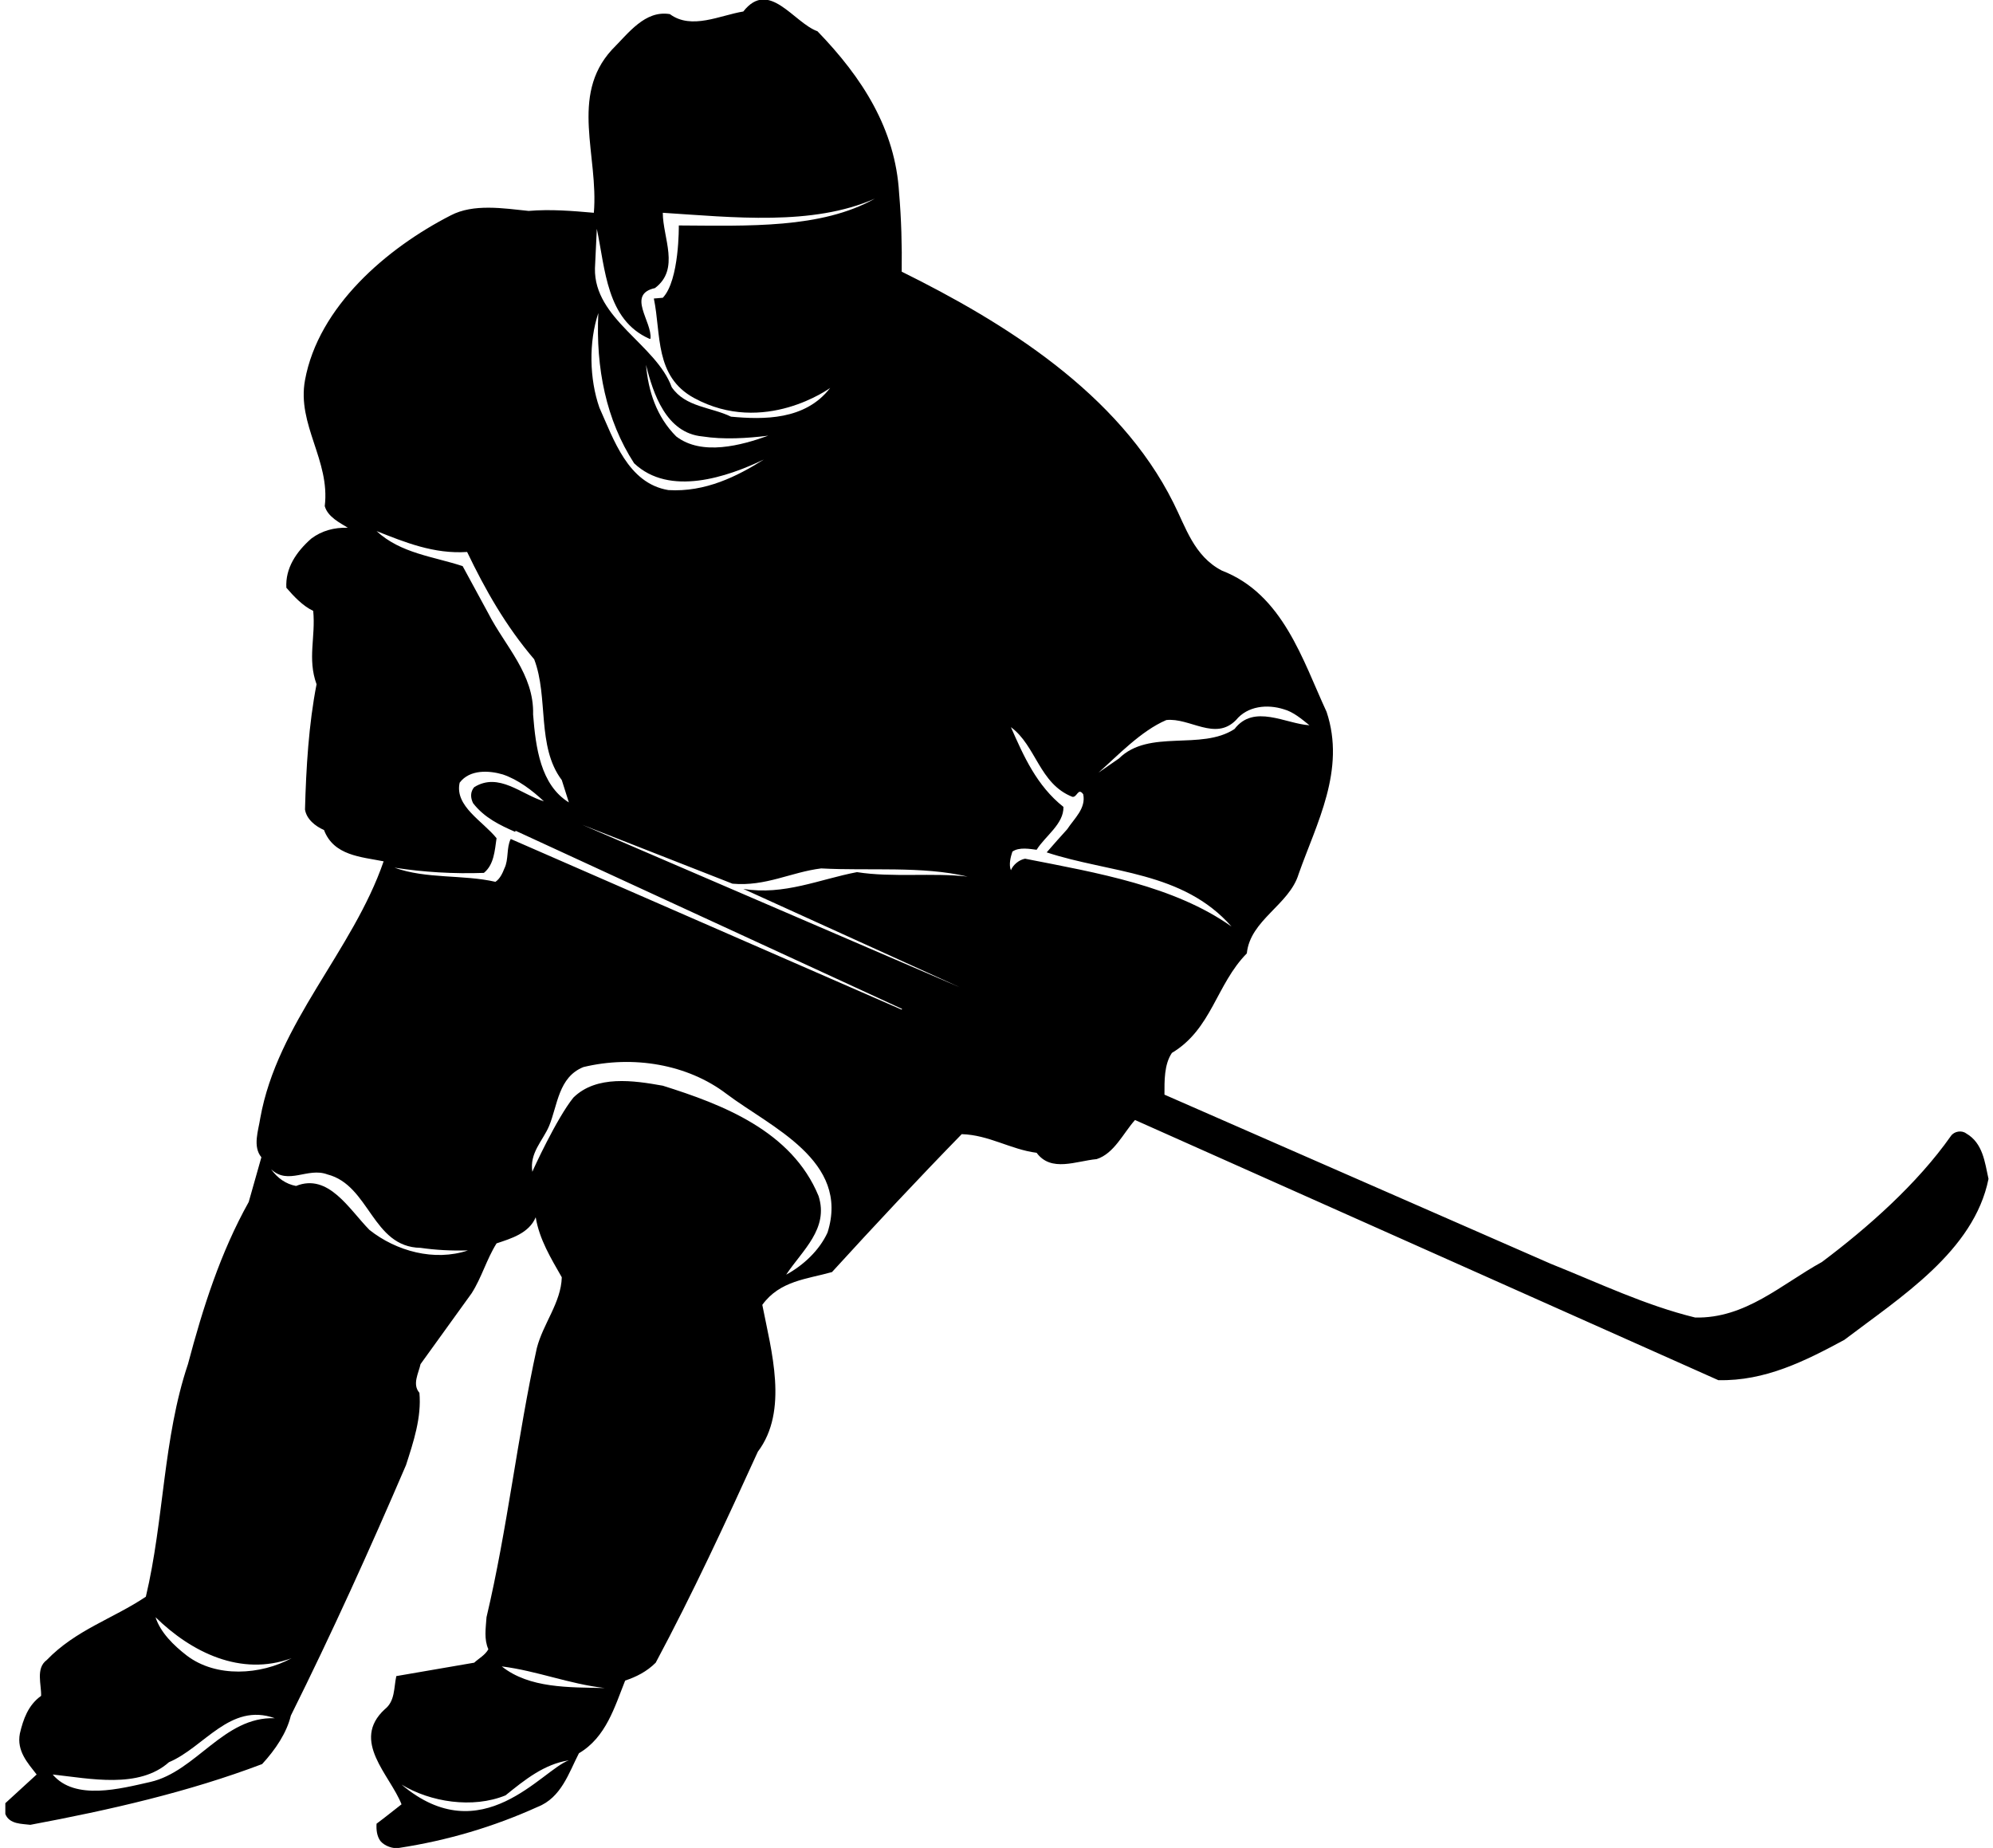 <?xml version="1.0" encoding="UTF-8"?>
<svg xmlns="http://www.w3.org/2000/svg" xmlns:xlink="http://www.w3.org/1999/xlink" width="508pt" height="471pt" viewBox="0 0 508 471" version="1.1">
<g id="surface1">
<path style=" stroke:none;fill-rule:nonzero;fill:rgb(0%,0%,0%);fill-opacity:1;" d="M 501.156 288.883 C 500.016 288.027 498.117 288.312 497.262 289.551 C 488.711 301.707 476.172 312.824 464.391 321.66 C 454.035 327.359 444.914 336.098 432.09 335.812 C 419.266 332.68 407.484 326.977 395.324 322.133 L 296.812 279.004 C 296.812 275.488 296.715 271.309 298.711 268.363 C 308.875 262.285 310.016 250.883 317.805 243 C 318.66 234.449 328.637 230.648 331.012 222.766 C 335.57 209.844 343.074 196.258 338.137 181.438 C 332.055 168.328 327.02 151.418 311.441 145.434 C 304.316 141.73 302.227 134.32 299.09 128.145 C 285.125 100.117 255.77 82.07 229.836 69.242 C 229.93 62.688 229.742 55.754 229.172 49.199 C 228.223 32.953 219.859 19.844 208.367 7.969 C 202.285 5.785 196.016 -5.426 189.461 2.934 C 183.57 3.883 176.258 7.684 170.746 3.598 C 164.383 2.555 160.199 8.445 155.926 12.719 C 145.191 24.5 152.602 39.699 151.367 54.234 C 145.949 53.758 140.348 53.285 134.742 53.758 C 128.281 53.094 120.68 51.859 114.887 54.898 C 98.547 63.258 81.16 78.176 77.742 96.891 C 75.652 108.289 84.199 117.312 82.777 129 C 83.535 131.754 86.672 133.273 88.664 134.508 C 85.152 134.414 82.016 135.27 79.355 137.266 C 75.461 140.684 72.707 144.863 72.992 149.805 C 74.797 151.895 77.172 154.461 79.832 155.695 C 80.496 162.344 78.312 167.855 80.688 174.41 C 78.691 184.574 78.027 195.688 77.742 206.328 C 78.121 208.801 80.402 210.605 82.586 211.555 C 85.055 218.109 92.086 218.395 97.785 219.535 C 89.902 242.43 70.711 260.668 66.34 284.988 C 65.867 288.125 64.344 292.207 66.625 294.965 L 63.395 306.363 C 56.176 319.285 51.711 333.344 47.91 347.688 C 41.547 366.594 41.832 387.398 37.176 406.969 C 28.816 412.574 19.316 415.422 11.906 423.117 C 9.055 425.207 10.578 429.391 10.48 432.238 C 7.156 434.613 5.922 438.223 5.066 441.832 C 4.211 446.297 7.062 449.34 9.34 452.285 L 1.359 459.598 L 1.359 462.352 C 2.406 465.016 5.637 464.824 7.727 465.109 C 28.055 461.309 48.008 456.75 66.816 449.625 C 70.234 445.918 73.086 441.645 74.133 437.273 C 84.582 416.277 94.27 394.902 103.484 373.434 C 105.387 367.543 107.477 361.273 106.906 355.004 C 105.008 352.82 106.715 349.969 107.191 347.688 L 120.207 329.641 C 122.77 325.648 124.008 320.992 126.57 316.91 C 130.273 315.676 134.836 314.344 136.547 310.258 C 137.496 315.957 140.441 320.707 143.195 325.555 C 143.008 332.016 138.445 337.332 136.832 343.602 C 131.891 366.117 129.324 389.773 124.008 412.195 C 123.816 415.043 123.34 417.797 124.48 420.363 C 123.625 421.883 122.105 422.645 120.871 423.785 L 101.016 427.203 C 100.352 430.242 100.73 433.57 98.07 435.66 C 89.332 443.734 99.402 452.379 102.348 459.883 C 100.258 461.5 98.164 463.207 95.98 464.824 C 95.887 466.438 96.074 467.957 96.93 469.195 C 97.977 470.523 100.258 471.285 101.68 471 C 114.125 469.098 125.906 465.582 137.02 460.547 C 143.102 458.172 145 451.809 147.566 446.867 C 154.5 442.785 156.688 434.992 159.348 428.344 C 162.195 427.395 164.855 426.062 167.137 423.785 C 176.539 406.207 184.898 388.16 193.164 370.016 C 201.051 359.562 196.586 344.27 194.305 332.582 C 198.77 326.41 205.707 326.027 212.07 324.223 C 222.996 312.254 234.109 300.379 245.133 289.074 C 252.066 289.266 257.574 292.969 264.227 293.824 C 267.934 298.859 274.297 295.914 279.52 295.438 C 283.984 294.016 286.266 288.883 289.305 285.465 L 437.98 351.773 C 449.949 352.059 460.211 346.832 470.09 341.516 C 484.34 330.684 503.148 318.902 506.855 300.473 C 505.906 296.199 505.43 291.352 501.156 288.883 Z M 297.285 183.527 C 303.27 182.863 309.73 188.945 315.051 183.527 C 317.996 179.918 323.031 179.445 327.211 180.773 C 329.68 181.438 331.867 183.34 333.766 184.859 C 327.688 184.48 319.609 179.348 314.672 185.809 C 306.121 191.414 292.914 185.715 285.219 193.312 L 279.996 196.926 C 284.84 192.648 290.824 186.285 297.285 183.527 Z M 152.125 58.32 C 154.312 68.676 154.598 81.5 165.52 86.344 L 165.805 86.344 C 166.281 81.973 159.633 75.039 166.945 73.426 C 173.406 68.578 168.941 60.598 168.941 54.234 C 186.801 55.375 207.133 57.652 222.996 50.625 C 209.316 58.32 190.695 57.559 173.023 57.465 C 173.023 57.465 173.215 71.43 168.941 75.895 L 166.66 76.086 C 168.562 85.203 166.785 95.934 176.922 101.449 C 194.781 111.164 211.598 98.883 211.598 98.883 C 205.23 107.148 194.59 106.961 186.324 106.199 C 181.289 103.73 174.734 103.824 171.223 98.695 C 167.23 87.77 151.367 81.309 151.648 68.391 Z M 195.824 111.043 C 188.984 113.516 178.914 116.27 172.359 111.234 C 167.324 106.199 165.234 99.645 164.664 92.992 C 166.473 100.309 169.797 110.379 179.012 111.234 C 184.426 112.09 190.508 111.711 195.824 111.043 Z M 152.508 79.789 C 151.84 93.848 154.5 107.055 161.625 118.074 C 170.648 126.625 185.375 121.59 194.688 117.125 C 187.941 121.398 179.77 125.484 170.367 124.914 C 160.012 123.203 156.398 111.898 152.789 103.918 C 150.227 96.605 150.035 87.199 152.508 79.789 Z M 95.98 135.363 C 103.199 138.215 110.609 141.254 119.066 140.684 C 123.625 150.184 128.852 159.492 136.164 168.043 C 139.871 177.734 136.734 190.273 143.195 198.824 L 145 204.523 C 137.781 200.059 136.547 190.559 135.883 182.105 C 136.164 171.844 128.758 164.719 124.48 156.359 L 117.926 144.293 C 110.422 141.824 102.156 141.062 95.98 135.363 Z M 38.316 454.184 C 30.715 455.895 19.125 459.027 13.426 452.285 C 23.02 453.328 35.371 455.988 43.066 449.148 C 52.09 445.348 58.645 433.852 70.047 437.938 C 57.031 437.465 50 451.523 38.316 454.184 Z M 47.625 421.977 C 44.301 419.414 40.883 416.09 39.645 412.195 C 48.766 421.125 61.402 427.395 74.32 422.645 C 66.438 426.918 55.133 427.68 47.625 421.977 Z M 94.176 313.488 C 88.949 308.168 83.727 298.953 75.461 302.277 C 72.895 301.805 70.711 300.285 69.094 298.004 C 73.465 302.184 78.406 297.434 83.441 299.332 C 94.27 302.09 94.84 317.859 107.191 318.051 C 111.086 318.617 115.074 318.809 119.258 318.715 C 110.707 321.562 101.016 318.902 94.176 313.488 Z M 102.348 454.848 C 109.66 459.312 120.492 461.023 128.852 457.602 C 133.789 453.613 138.73 449.625 145 448.672 C 138.16 451.047 122.828 472.16 102.348 454.848 Z M 127.898 424.734 C 136.926 425.875 145 429.199 154.121 430.242 C 145 430.055 134.93 430.34 127.898 424.734 Z M 210.93 314.152 C 208.84 318.715 204.758 322.516 200.387 324.891 C 204.473 318.715 211.312 313.203 208.648 304.844 C 201.812 288.219 184.047 281.473 168.941 276.723 C 161.531 275.395 152.031 273.969 146.141 279.766 C 141.867 285.082 135.883 298.098 135.691 298.668 C 134.93 293.824 138.352 290.785 139.965 286.984 C 142.148 281.664 142.34 274.539 148.707 271.973 C 161.34 268.934 175.211 271.215 185.188 278.812 C 196.395 287.27 216.727 295.82 210.93 314.152 Z M 229.836 257.344 L 130.18 213.836 C 129.039 216.113 129.707 219.059 128.566 221.34 C 128.09 222.574 127.426 224 126.285 224.758 C 118.02 222.859 108.711 224.094 100.539 221.148 C 107.855 222.289 115.742 222.766 123.34 222.48 C 125.906 220.391 126.098 216.875 126.57 213.645 C 123.055 209.273 115.836 205.473 117.164 199.488 C 119.73 196.07 124.672 196.355 128.188 197.398 C 132.082 198.73 135.598 201.391 138.637 204.238 C 132.938 202.527 127.141 196.734 120.871 200.629 C 119.824 201.863 119.922 203.383 120.586 204.715 C 123.438 208.418 127.426 210.32 131.32 212.027 L 131.414 211.742 L 229.93 257.152 Z M 218.438 222.289 C 208.938 224.094 199.816 228.273 189.461 226.562 L 244.656 251.645 L 148.422 210.223 L 186.707 225.234 C 195.16 225.992 201.621 222.289 209.316 221.34 C 221.477 222.004 235.062 220.676 246.648 223.43 C 237.816 222.383 227.461 223.715 218.438 222.289 Z M 261.281 218.867 C 259.762 219.152 258.238 220.391 257.672 221.812 C 257.102 220.391 257.574 218.488 258.051 217.062 C 259.762 215.828 262.609 216.398 264.227 216.59 C 266.41 213.074 271.16 210.035 271.066 205.664 C 264.227 200.25 260.898 192.648 257.672 185.336 C 264.133 190.086 264.891 199.773 273.344 203.098 C 274.582 203.289 274.77 200.629 276.102 202.434 C 276.859 206.043 273.82 208.609 272.016 211.363 C 270.305 213.266 268.5 215.258 266.789 217.254 C 282.941 222.574 301.465 222.004 313.91 236.16 C 299.281 225.805 279.711 222.48 261.281 218.867 "/>
</g>
</svg>
